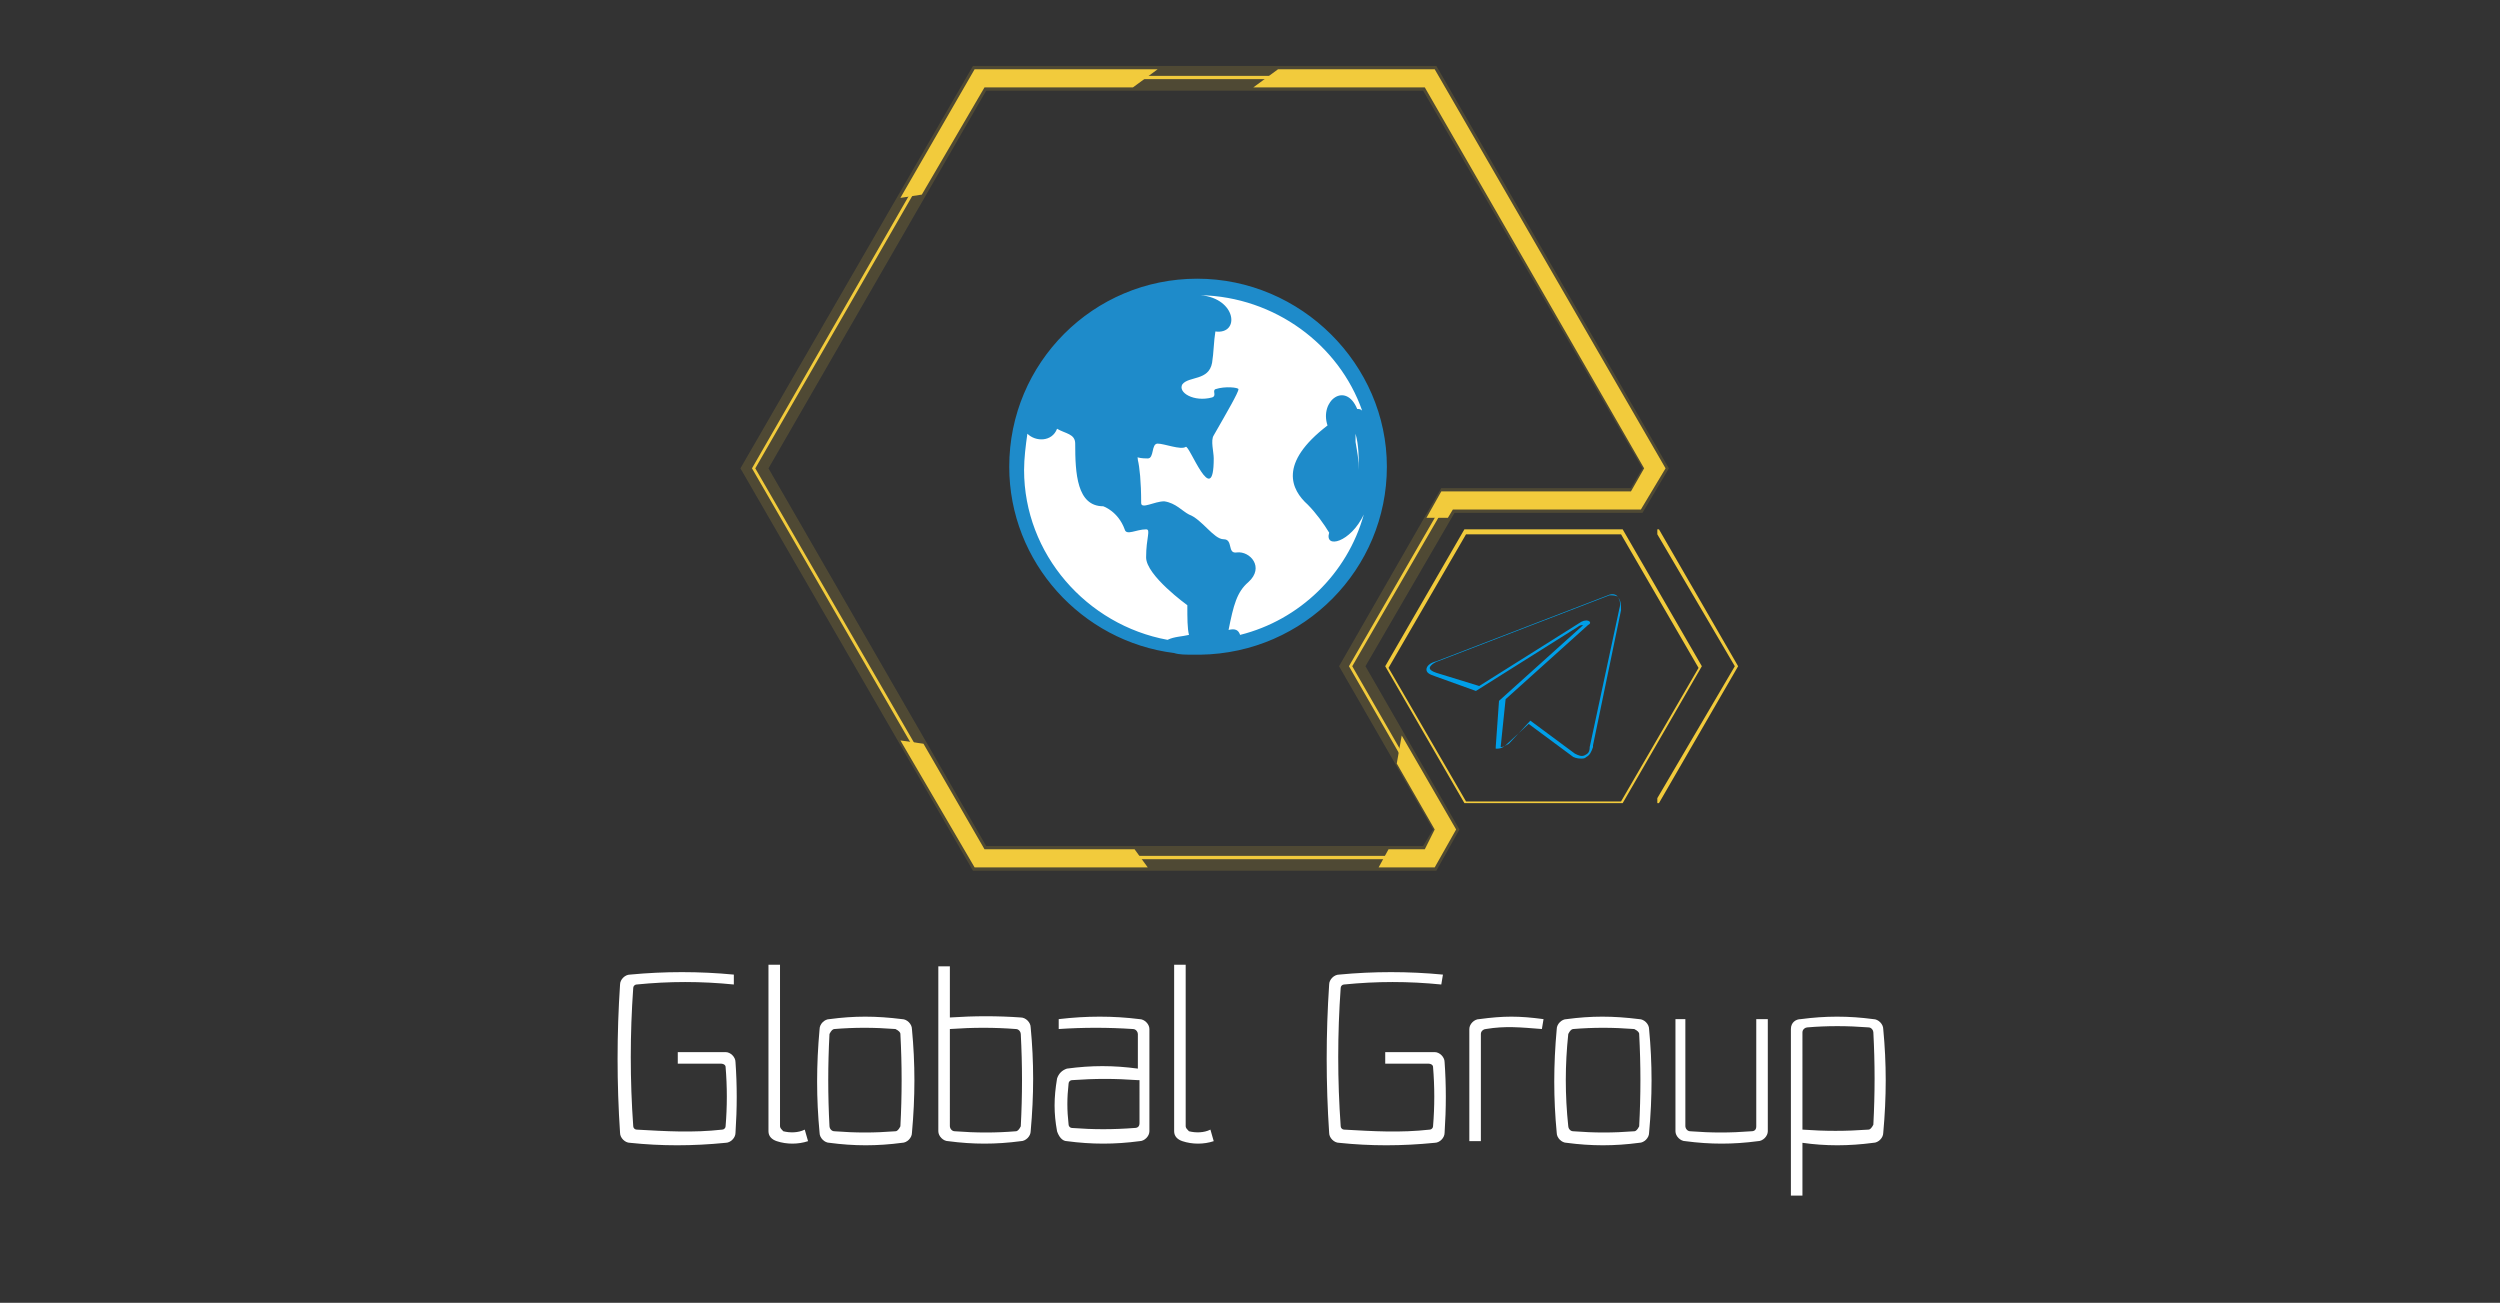 <?xml version="1.0" encoding="utf-8"?>
<!-- Generator: Adobe Illustrator 26.0.0, SVG Export Plug-In . SVG Version: 6.00 Build 0)  -->
<svg version="1.1" id="图层_1" xmlns="http://www.w3.org/2000/svg" xmlns:xlink="http://www.w3.org/1999/xlink" x="0px" y="0px"
	 viewBox="0 0 151.6 79" style="enable-background:new 0 0 151.6 79;" xml:space="preserve">
<rect x="0" y="0" width="151.6" height="79" fill="#333333" stroke="none"/>
<style type="text/css">
	.st0{opacity:0.15;}
	.st1{fill:#F2CB3C;}
	.st2{fill:#009FE8;}
	.st3{fill:none;}
	.st4{fill-rule:evenodd;clip-rule:evenodd;fill:#DB4B35;}
	.st5{fill:#EEE939;}
	.st6{fill:#FFFFFF;}
	.st7{fill-rule:evenodd;clip-rule:evenodd;fill:#FFFFFF;}
	.st8{fill:#593B81;}
	.st9{fill:#63C3EF;}
	.st10{fill:#E74989;}
	.st11{fill:#4A4397;}
	.st12{fill:#129B7F;}
	.st13{fill:#DB4B35;}
	.st14{fill-rule:evenodd;clip-rule:evenodd;fill:#040000;}
	.st15{fill-rule:evenodd;clip-rule:evenodd;fill:#2479AE;}
	.st16{fill:#1E8BCA;}
	.st17{fill-rule:evenodd;clip-rule:evenodd;fill:#E7BE1A;}
	.st18{fill-rule:evenodd;clip-rule:evenodd;fill:#25A55A;}
	.st19{fill-rule:evenodd;clip-rule:evenodd;fill:#03743C;}
	.st20{fill-rule:evenodd;clip-rule:evenodd;fill:#2A9E59;}
	.st21{fill-rule:evenodd;clip-rule:evenodd;fill:#D47819;}
	.st22{fill-rule:evenodd;clip-rule:evenodd;fill:#2873A5;}
</style>
<g class="st0">
	<g>
		<path class="st1" d="M87.1,52.8H59L44.9,28.4L59,4h28.1l14.1,24.4l-1.6,2.7H88.2l-5.4,9.3l5.7,9.9L87.1,52.8z M59.8,51.3h26.5
			l0.6-1l-5.7-9.9l6.2-10.8h11.5l0.7-1.2L86.3,5.5H59.8L46.6,28.4L59.8,51.3z"/>
	</g>
</g>
<g>
	<path class="st2" d="M95.9,46c-0.1,0-0.3,0-0.5-0.1l-2.7-2l-1.3,1.2c-0.1,0.1-0.3,0.3-0.6,0.3h-0.1l0-0.1l0.2-2.8l0,0l5-4.5
		c0.1-0.1,0.1-0.1,0.1-0.1c0,0-0.2,0-0.3,0.1l-6.2,3.9l0,0L87,41c-0.3-0.1-0.5-0.2-0.5-0.4c0-0.2,0.2-0.4,0.6-0.5l10.4-4
		c0.2-0.1,0.5-0.1,0.6,0.1c0.2,0.2,0.2,0.5,0.2,0.8l-1.7,8.2l0,0l0,0.1c-0.1,0.3-0.2,0.5-0.4,0.6C96.1,46,96,46,95.9,46z M92.8,43.7
		l2.7,2c0.2,0.1,0.4,0.2,0.6,0.1c0.2-0.1,0.3-0.2,0.3-0.5l1.8-8.4c0.1-0.3,0-0.6-0.1-0.7c-0.1-0.1-0.3-0.1-0.5-0.1l-10.4,4
		c-0.3,0.1-0.5,0.3-0.5,0.4c0,0.1,0.1,0.2,0.4,0.3l2.6,0.8l6.2-3.9c0.2-0.1,0.4-0.1,0.5,0c0,0,0.1,0.1-0.1,0.2l-5,4.5L91,45.3
		c0.2,0,0.3-0.1,0.5-0.2L92.8,43.7z"/>
</g>
<g>
	<path class="st1" d="M98.4,48.7h-9.6l-4.8-8.3l4.8-8.3h9.6l4.8,8.3L98.4,48.7z M88.9,48.6h9.4l4.7-8.1l-4.7-8.1h-9.4l-4.7,8.1
		L88.9,48.6z"/>
</g>
<polygon class="st1" points="59.7,5.3 68.7,5.3 70.2,4.2 59.1,4.2 54.6,12 55.9,11.8 "/>
<polygon class="st1" points="59.7,51.5 56,45.1 54.6,44.9 59.1,52.6 69.6,52.6 68.8,51.5 "/>
<polygon class="st3" points="86.4,51.5 87,50.3 84.7,46.3 83.7,51.5 "/>
<polygon class="st1" points="88.3,50.3 85,44.6 84.7,46.3 87,50.3 86.4,51.5 84.2,51.5 83.6,52.6 87,52.6 "/>
<polygon class="st1" points="99.5,30.9 101,28.4 87,4.2 77.5,4.2 76,5.3 86.4,5.3 99.7,28.4 98.9,29.8 87.4,29.8 86.5,31.4 
	87.8,31.4 88.1,30.9 "/>
<g>
	<path class="st1" d="M86.7,52.1H59.3l0,0L45.6,28.4l0,0L59.3,4.6h27.4l0,0l13.7,23.7l-1.2,2.1H87.8l-5.8,10l5.7,9.9L86.7,52.1z
		 M59.4,51.9h27.2l0.9-1.6l-5.7-9.9l5.9-10.2h11.5l1.1-1.9L86.6,4.8H59.4L45.8,28.4L59.4,51.9z"/>
</g>
<polygon class="st1" points="100.6,32.1 100.5,32.1 100.5,32.4 105.2,40.4 100.5,48.4 100.5,48.7 100.6,48.7 105.4,40.4 "/>
<g>
	<path class="st6" d="M44.5,59.7c-2-0.2-3.9-0.2-5.9,0c-0.1,0-0.2,0.1-0.2,0.2c-0.2,2.8-0.2,5.6,0,8.4c0,0.1,0.1,0.2,0.2,0.2
		c1.8,0.1,3.4,0.2,5.2,0c0.1,0,0.2-0.1,0.2-0.2c0.1-1.2,0.1-2.4,0-3.6c0-0.1-0.1-0.2-0.3-0.2h-2.6v-0.7H44c0.3,0,0.6,0.3,0.6,0.6
		c0.1,1.4,0.1,2.8,0,4.3c0,0.3-0.3,0.6-0.6,0.6c-2,0.2-3.9,0.2-5.8,0c-0.3,0-0.6-0.3-0.6-0.6c-0.2-3-0.2-6,0-9
		c0-0.3,0.3-0.6,0.6-0.6c2.1-0.2,4.2-0.2,6.3,0L44.5,59.7z"/>
	<path class="st6" d="M49,69.2c-0.6,0.2-1.3,0.2-1.9,0c-0.3-0.1-0.5-0.3-0.5-0.6V58.5h0.7v9.8c0,0.1,0.1,0.2,0.2,0.3
		c0.4,0.1,0.9,0.1,1.3-0.1L49,69.2z"/>
	<path class="st6" d="M54.7,61.8c0.3,0,0.6,0.3,0.6,0.6c0.2,2.1,0.2,4.1,0,6.3c0,0.3-0.3,0.6-0.6,0.6c-1.5,0.2-2.9,0.2-4.4,0
		c-0.3,0-0.6-0.3-0.6-0.6c-0.2-2.1-0.2-4.1,0-6.3c0-0.3,0.3-0.6,0.6-0.6C51.8,61.6,53.1,61.6,54.7,61.8z M50.3,68.3
		c0,0.1,0.1,0.3,0.3,0.3c1.3,0.1,2.4,0.1,3.7,0c0.1,0,0.2-0.1,0.3-0.3c0.1-1.9,0.1-3.7,0-5.6c0-0.1-0.1-0.2-0.3-0.3
		c-1.3-0.1-2.5-0.1-3.7,0c-0.1,0-0.2,0.1-0.3,0.3C50.2,64.6,50.2,66.4,50.3,68.3z"/>
	<path class="st6" d="M57.6,58.5v3.2c1.5-0.1,2.9-0.1,4.3,0c0.3,0,0.6,0.3,0.6,0.6c0.2,2.1,0.2,4.1,0,6.3c0,0.3-0.3,0.6-0.6,0.6
		c-1.5,0.2-2.9,0.2-4.4,0c-0.3,0-0.6-0.3-0.6-0.6v-10H57.6z M57.6,68.3c0,0.1,0.1,0.3,0.3,0.3c1.3,0.1,2.5,0.1,3.7,0
		c0.1,0,0.2-0.1,0.3-0.3c0.1-1.9,0.1-3.7,0-5.6c0-0.1-0.1-0.3-0.3-0.3c-1.3-0.1-2.6-0.1-4,0V68.3z"/>
	<path class="st6" d="M64.2,61.8c1.7-0.2,3.3-0.2,4.9,0c0.3,0,0.6,0.3,0.6,0.6v6.2c0,0.3-0.3,0.6-0.6,0.6c-1.5,0.2-2.9,0.2-4.4,0
		c-0.3,0-0.5-0.3-0.6-0.6c-0.2-1.1-0.2-2,0-3.2c0.1-0.3,0.3-0.5,0.6-0.6c1.5-0.2,2.8-0.2,4.3,0v-2.1c0-0.1-0.1-0.3-0.3-0.3
		c-1.5-0.1-3-0.1-4.5,0L64.2,61.8z M69,65.5c-1.4-0.1-2.6-0.1-4,0c-0.1,0-0.2,0.1-0.2,0.2c-0.1,0.9-0.1,1.6,0,2.5
		c0,0.1,0.1,0.2,0.2,0.2c1.3,0.1,2.5,0.1,3.8,0c0.2,0,0.3-0.1,0.3-0.3V65.5z"/>
	<path class="st6" d="M73.6,69.2c-0.6,0.2-1.3,0.2-1.9,0c-0.3-0.1-0.5-0.3-0.5-0.6V58.5h0.7v9.8c0,0.1,0.1,0.2,0.2,0.3
		c0.4,0.1,0.9,0.1,1.3-0.1L73.6,69.2z"/>
	<path class="st6" d="M87.4,59.7c-2-0.2-3.9-0.2-5.9,0c-0.1,0-0.2,0.1-0.2,0.2c-0.2,2.8-0.2,5.6,0,8.4c0,0.1,0.1,0.2,0.2,0.2
		c1.8,0.1,3.4,0.2,5.2,0c0.1,0,0.2-0.1,0.2-0.2c0.1-1.2,0.1-2.4,0-3.6c0-0.1-0.1-0.2-0.3-0.2h-2.6v-0.7H87c0.3,0,0.6,0.3,0.6,0.6
		c0.1,1.4,0.1,2.8,0,4.3c0,0.3-0.3,0.6-0.6,0.6c-2,0.2-3.9,0.2-5.8,0c-0.3,0-0.6-0.3-0.6-0.6c-0.2-3-0.2-6,0-9
		c0-0.3,0.3-0.6,0.6-0.6c2.1-0.2,4.2-0.2,6.3,0L87.4,59.7z"/>
	<path class="st6" d="M93.5,62.4c-1.3-0.1-2.2-0.2-3.4,0c-0.1,0-0.3,0.1-0.3,0.3v6.5h-0.7v-6.8c0-0.3,0.3-0.6,0.6-0.6
		c1.5-0.2,2.4-0.2,3.9,0L93.5,62.4z"/>
	<path class="st6" d="M99.4,61.8c0.3,0,0.6,0.3,0.6,0.6c0.2,2.1,0.2,4.1,0,6.3c0,0.3-0.3,0.6-0.6,0.6c-1.5,0.2-2.9,0.2-4.4,0
		c-0.3,0-0.6-0.3-0.6-0.6c-0.2-2.1-0.2-4.1,0-6.3c0-0.3,0.3-0.6,0.6-0.6C96.5,61.6,97.8,61.6,99.4,61.8z M95.1,68.3
		c0,0.1,0.1,0.3,0.3,0.3c1.3,0.1,2.4,0.1,3.7,0c0.1,0,0.2-0.1,0.3-0.3c0.1-1.9,0.1-3.7,0-5.6c0-0.1-0.1-0.2-0.3-0.3
		c-1.3-0.1-2.5-0.1-3.7,0c-0.1,0-0.2,0.1-0.3,0.3C94.9,64.6,94.9,66.4,95.1,68.3z"/>
	<path class="st6" d="M102.2,61.8v6.5c0,0.1,0.1,0.3,0.3,0.3c1.3,0.1,2.4,0.1,3.7,0c0.2,0,0.3-0.1,0.3-0.3v-6.5h0.7v6.8
		c0,0.3-0.3,0.6-0.6,0.6c-1.5,0.2-2.9,0.2-4.4,0c-0.3,0-0.6-0.3-0.6-0.6v-6.8H102.2z"/>
	<path class="st6" d="M108.6,72.5V62.4c0-0.4,0.3-0.6,0.6-0.6c1.5-0.2,2.9-0.2,4.4,0c0.3,0,0.6,0.3,0.6,0.6c0.2,2.1,0.2,4.1,0,6.3
		c0,0.3-0.3,0.6-0.6,0.6c-1.5,0.2-2.9,0.2-4.3,0v3.2H108.6z M109.3,68.5c1.4,0.1,2.6,0.1,4,0c0.1,0,0.2-0.1,0.3-0.3
		c0.1-1.9,0.1-3.7,0-5.6c0-0.1-0.1-0.3-0.3-0.3c-1.3-0.1-2.5-0.1-3.7,0c-0.1,0-0.3,0.1-0.3,0.3V68.5z"/>
</g>
<g>
	<g id="Page-1_00000060020756328364453640000008265897812624920253_">
		<g id="flags_00000083054647181390062330000008593528351655684793_" transform="translate(-180, -6120)">
			<g id="turkey_00000178910649499574990900000006387641388213462206_" transform="translate(180, 6120)">
				<circle id="red_00000003816970365895708940000017633942474933473455_" class="st7" cx="72.4" cy="28.2" r="11.1"/>
				<path id="white_00000028314865326601236100000014842502542654714040_" class="st7" d="M78,29.3l-0.9,0.9L76.9,29l-1.1-0.5
					l1.1-0.5l0.2-1.2l0.9,0.9l1.2-0.2l-0.6,1.1l0.6,1.1L78,29.3L78,29.3z M75.6,30.9c-1,1.7-2.8,2.9-4.9,2.9c-3.1,0-5.6-2.5-5.6-5.6
					s2.5-5.6,5.6-5.6c2.1,0,3.9,1.2,4.9,2.9c-0.8-1-2-1.6-3.4-1.6c-2.4,0-4.3,1.9-4.3,4.3s1.9,4.3,4.3,4.3
					C73.5,32.6,74.8,31.9,75.6,30.9C75.6,30.9,74.8,31.9,75.6,30.9L75.6,30.9z"/>
			</g>
		</g>
	</g>
	<g>
		<g>
			<path class="st16" d="M72.6,16.9c-6.3,0-11.4,5.1-11.4,11.4c0,5.8,4.4,10.6,10,11.3c0.3,0.1,0.7,0.1,1.2,0.1c0.1,0,0.3,0,0.4,0
				c6.3-0.1,11.3-5.2,11.3-11.4C84.1,22.1,78.9,16.9,72.6,16.9L72.6,16.9z M70.8,38.8c-4.9-0.9-8.7-5.2-8.7-10.3
				c0-0.7,0.1-1.5,0.2-2.2c0.5,0.5,1.5,0.5,1.8-0.3c0.5,0.3,1.1,0.3,1.1,0.9c0,1.8,0.1,3.8,1.7,3.8c0,0,0.9,0.3,1.3,1.4
				c0.1,0.4,0.7,0,1.3,0c0.3,0,0,0.5,0,1.7c0,1.1,2.5,2.9,2.5,2.9c0,0.8,0,1.4,0.1,1.8C71.7,38.6,71.2,38.6,70.8,38.8L70.8,38.8z
				 M75.2,38.5c-0.1-0.3-0.3-0.4-0.7-0.3c0.3-1.5,0.5-2.3,1.2-2.9c1-0.9,0.1-1.9-0.7-1.8c-0.6,0.1-0.2-0.8-0.8-0.8
				c-0.6,0-1.3-1.2-2.1-1.5c-0.4-0.2-0.8-0.7-1.5-0.8c-0.6,0-1.4,0.5-1.4,0.1c0-1.3-0.1-2.2-0.2-2.6c0-0.3-0.2-0.1,0.6-0.1
				c0.4,0,0.2-0.9,0.6-0.9c0.4,0,1.4,0.4,1.7,0.2c0.2-0.2,1.7,3.9,1.7,0.7c0-0.4-0.2-1.1,0-1.4c0.8-1.4,1.5-2.6,1.5-2.8
				c0-0.1-0.8-0.2-1.4,0c-0.2,0.1,0.1,0.4-0.2,0.5c-1.1,0.3-2.1-0.3-1.8-0.8c0.4-0.5,1.6-0.2,1.8-1.3c0.1-0.6,0.1-1.3,0.2-1.9
				c1.5,0.2,1.3-2-0.9-2.2c4.5,0.1,8.4,3,9.8,7c-0.1-0.1-0.2-0.1-0.3-0.1c-0.7-1.7-2.3-0.5-1.8,1c-3,2.3-2.2,3.9-1.2,4.8
				c0.5,0.5,1,1.2,1.3,1.7c-0.3,1,1.3,0.6,2.1-1.1C81.7,34.8,78.8,37.6,75.2,38.5L75.2,38.5z M82.2,26.3c0.2,0.7,0.2,1.5,0.2,2.2
				c0-0.6-0.1-1.1-0.2-1.7C82.2,26.7,82.2,26.5,82.2,26.3L82.2,26.3z M82.2,26.3"/>
		</g>
	</g>
</g>
</svg>
